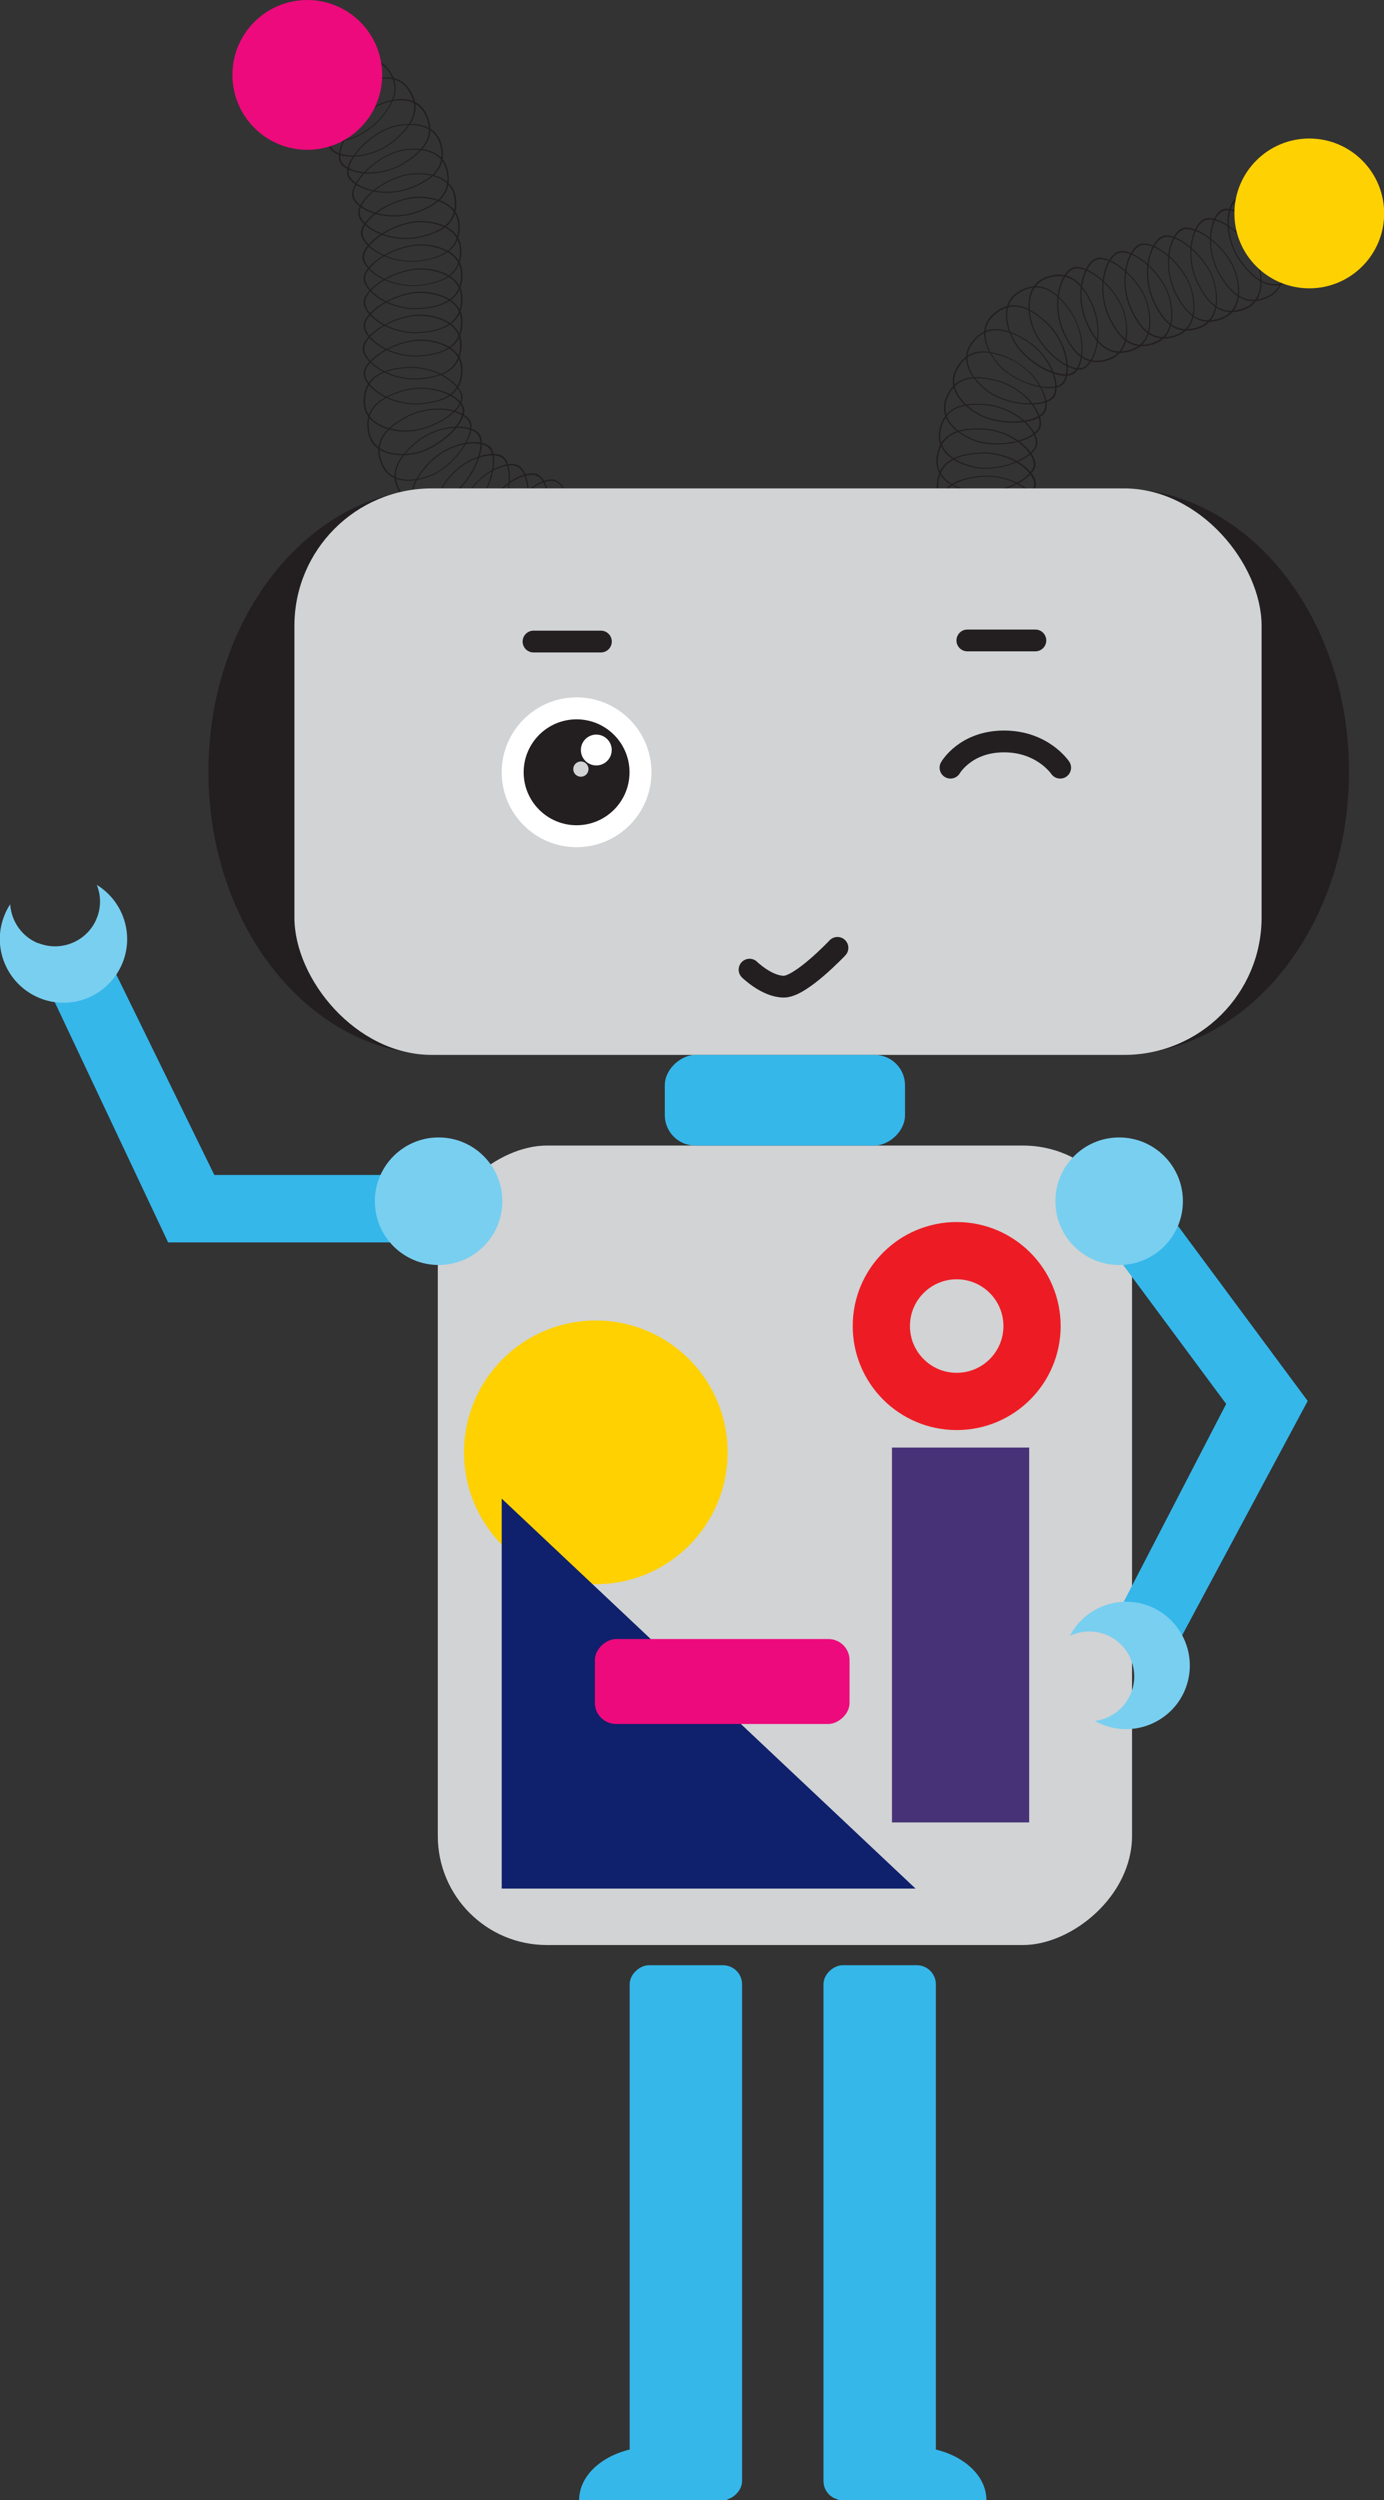 <?xml version="1.0" encoding="UTF-8"?><svg id="Layer_2" xmlns="http://www.w3.org/2000/svg" viewBox="0 0 87.06 157.2"><rect x="0" y="0" width="87.06" height="157.2" fill="#333333" stroke="none"/><defs><style>.cls-1{fill:#0f206c;}.cls-1,.cls-2,.cls-3{fill-rule:evenodd;}.cls-4{fill:#fff;}.cls-5{fill:#fed103;}.cls-6{fill:#79cff0;}.cls-7{stroke:#231f20;stroke-linecap:round;stroke-width:1.37px;}.cls-7,.cls-8{fill:none;stroke-miterlimit:10;}.cls-9{fill:#483277;}.cls-2,.cls-10{fill:#35b7ea;}.cls-3,.cls-11{fill:#231f20;}.cls-12{fill:#ffd100;}.cls-8{stroke:#ed1c24;stroke-width:3.6px;}.cls-13{fill:#d1d3d4;}.cls-14{fill:#ed0a7c;}</style></defs><g id="Game_Character"><g id="_"><path class="cls-3" d="M27.53,66.33c-7.96,0-14.42-7.97-14.42-17.81s6.46-17.81,14.42-17.81v35.62Z"/><path class="cls-3" d="M70.44,66.33c7.96,0,14.42-7.97,14.42-17.81,0-9.84-6.46-17.81-14.42-17.81v35.62Z"/><g><g><g><path class="cls-11" d="M22.87,2.93c-1.29-1.07-2.9,.38-3.39,1.17-.88,1.43-.97,3.29-.39,3.78,.57,.49,2.42,.17,3.66-1.37,.98-1.33,1.35-2.57,.12-3.59Zm-.17,3.55c-1.2,1.49-2.99,1.8-3.54,1.33-.55-.47-.47-2.28,.38-3.66,.48-.77,2.03-2.17,3.28-1.14,1.19,.99,.82,2.18-.12,3.47Z"/><path class="cls-11" d="M24.3,4.19c-1.14-1.23-2.92,0-3.51,.73-1.06,1.3-1.38,3.14-.88,3.7,.5,.56,2.38,.48,3.8-.89,1.14-1.19,1.67-2.37,.58-3.54Zm-.63,3.5c-1.38,1.32-3.19,1.4-3.68,.86-.49-.54-.18-2.32,.85-3.58,.57-.7,2.29-1.89,3.4-.71,1.05,1.13,.54,2.27-.57,3.43Z"/><path class="cls-11" d="M25.7,5.54c-.98-1.36-2.9-.36-3.57,.28-1.21,1.16-1.77,2.94-1.34,3.56,.43,.62,2.3,.77,3.89-.4,1.28-1.04,1.96-2.14,1.03-3.44Zm-1.06,3.39c-1.53,1.14-3.35,.99-3.76,.39-.42-.6,.12-2.32,1.29-3.45,.65-.62,2.51-1.59,3.46-.27,.9,1.25,.25,2.32-.99,3.33Z"/><path class="cls-11" d="M26.81,7.12c-.77-1.49-2.82-.78-3.58-.24-1.37,.97-2.18,2.66-1.84,3.33,.34,.67,2.16,1.1,3.9,.16,1.42-.84,2.25-1.83,1.51-3.25Zm-1.55,3.2c-1.68,.9-3.45,.49-3.78-.16s.45-2.28,1.78-3.22c.74-.52,2.72-1.21,3.46,.23,.71,1.37-.09,2.33-1.47,3.15Z"/><path class="cls-11" d="M27.76,9.02c-.47-1.61-2.61-1.31-3.46-.93-1.53,.69-2.65,2.19-2.45,2.91,.2,.72,1.91,1.5,3.8,.92,1.55-.55,2.56-1.37,2.11-2.9Zm-2.13,2.84c-1.83,.56-3.48-.19-3.68-.89s.89-2.15,2.37-2.82c.82-.37,2.9-.66,3.35,.9,.43,1.48-.54,2.27-2.05,2.81Z"/><path class="cls-11" d="M28.16,10.67c-.39-1.63-2.55-1.43-3.41-1.09-1.56,.61-2.75,2.06-2.59,2.79s1.84,1.59,3.75,1.1c1.58-.48,2.62-1.24,2.25-2.79Zm-2.27,2.73c-1.85,.47-3.47-.35-3.63-1.06-.16-.71,.99-2.11,2.5-2.7,.84-.33,2.93-.52,3.31,1.06,.36,1.5-.65,2.24-2.18,2.7Z"/><path class="cls-11" d="M28.69,12.48c-.19-1.66-2.36-1.73-3.26-1.49-1.63,.42-2.98,1.71-2.9,2.46,.08,.75,1.63,1.79,3.59,1.54,1.63-.29,2.75-.92,2.57-2.5Zm-2.58,2.44c-1.89,.25-3.4-.77-3.48-1.49s1.23-1.97,2.81-2.38c.88-.23,2.97-.16,3.15,1.45,.18,1.53-.91,2.15-2.49,2.42Z"/><path class="cls-11" d="M25.78,12.42c-1.65,.3-3.1,1.48-3.08,2.23,.02,.75,1.49,1.91,3.47,1.8,1.64-.16,2.81-.71,2.75-2.3-.07-1.67-2.22-1.9-3.14-1.74Zm.38,3.98c-1.91,.1-3.34-1.02-3.35-1.75-.02-.73,1.38-1.87,2.98-2.16,.89-.16,2.97,.06,3.04,1.68,.06,1.54-1.07,2.07-2.66,2.23Z"/><path class="cls-11" d="M25.88,13.95c-1.65,.3-3.1,1.48-3.08,2.23,.02,.75,1.49,1.91,3.47,1.8,1.64-.16,2.81-.71,2.75-2.3-.07-1.67-2.22-1.9-3.14-1.74Zm.38,3.98c-1.91,.1-3.34-1.02-3.35-1.75s1.38-1.87,2.98-2.16c.89-.16,2.97,.06,3.04,1.68,.06,1.54-1.07,2.07-2.66,2.23Z"/><path class="cls-11" d="M26.04,15.39c-1.66,.23-3.16,1.35-3.17,2.1-.01,.75,1.41,1.98,3.38,1.95,1.65-.09,2.84-.59,2.85-2.18,0-1.68-2.13-2-3.06-1.87Zm.21,3.99c-1.91,.02-3.29-1.16-3.28-1.89,.01-.73,1.46-1.81,3.07-2.03,.9-.12,2.97,.19,2.96,1.81,0,1.54-1.16,2.02-2.76,2.11Z"/><path class="cls-11" d="M26.04,16.9c-1.66,.23-3.16,1.35-3.17,2.1s1.41,1.98,3.38,1.95c1.65-.09,2.84-.59,2.85-2.18,0-1.68-2.13-2-3.06-1.87Zm.21,3.99c-1.91,.02-3.29-1.16-3.28-1.89s1.46-1.81,3.07-2.03c.9-.12,2.97,.19,2.96,1.81,0,1.54-1.16,2.02-2.76,2.11Z"/><path class="cls-11" d="M26.04,18.37c-1.66,.23-3.16,1.35-3.17,2.1s1.41,1.98,3.38,1.95c1.65-.09,2.84-.59,2.85-2.18,0-1.68-2.13-2-3.06-1.87Zm.21,3.99c-1.91,.02-3.29-1.16-3.28-1.89s1.46-1.81,3.07-2.03c.9-.12,2.97,.19,2.96,1.81,0,1.54-1.16,2.02-2.76,2.11Z"/><path class="cls-11" d="M25.98,19.81c-1.66,.23-3.16,1.35-3.17,2.1s1.41,1.98,3.38,1.95c1.65-.09,2.84-.59,2.85-2.18,0-1.68-2.13-2-3.06-1.87Zm.21,3.99c-1.91,.02-3.29-1.16-3.28-1.89,.01-.73,1.46-1.81,3.07-2.03,.9-.12,2.97,.19,2.96,1.81,0,1.54-1.16,2.02-2.76,2.11Z"/><path class="cls-11" d="M26.04,21.38c-1.66,.23-3.16,1.35-3.17,2.1-.01,.75,1.41,1.98,3.38,1.95,1.65-.09,2.84-.59,2.85-2.18,0-1.68-2.13-2-3.06-1.87Zm.21,3.99c-1.91,.02-3.29-1.16-3.28-1.89,.01-.73,1.46-1.81,3.07-2.03,.9-.12,2.97,.19,2.96,1.81,0,1.54-1.16,2.02-2.76,2.11Z"/><path class="cls-11" d="M25.72,23.07c-1.65,.09-2.84,.59-2.85,2.18,0,1.68,2.13,2,3.06,1.87,1.66-.23,3.16-1.35,3.17-2.1,.01-.75-1.41-1.98-3.38-1.95Zm.21,3.98c-.9,.12-2.97-.19-2.96-1.81,0-1.54,1.16-2.02,2.76-2.11,1.91-.02,3.29,1.16,3.28,1.89-.01,.73-1.46,1.81-3.07,2.03Z"/><path class="cls-11" d="M25.48,24.5c-1.59,.44-2.65,1.18-2.32,2.74,.35,1.64,2.51,1.5,3.39,1.18,1.58-.58,2.8-1.99,2.65-2.73-.15-.74-1.8-1.63-3.72-1.19Zm1.05,3.85c-.85,.31-2.94,.45-3.28-1.14-.32-1.51,.7-2.22,2.24-2.65,1.86-.43,3.46,.44,3.6,1.15s-1.04,2.08-2.57,2.64Z"/><path class="cls-11" d="M29.61,26.52c-.29-.69-2.08-1.24-3.88-.43-1.47,.75-2.37,1.68-1.73,3.14,.67,1.54,2.76,.97,3.55,.48,1.43-.88,2.35-2.5,2.06-3.2Zm-2.09,3.14c-.77,.47-2.79,1.02-3.44-.47-.61-1.42,.25-2.32,1.68-3.04,1.74-.79,3.48-.26,3.76,.42,.28,.67-.61,2.25-2,3.09Z"/><path class="cls-11" d="M30.17,27.3c-.43-.62-2.3-.78-3.89,.39-1.28,1.04-1.96,2.13-1.04,3.43,.97,1.36,2.9,.37,3.58-.27,1.22-1.16,1.78-2.94,1.35-3.56Zm-1.39,3.5c-.66,.62-2.52,1.58-3.46,.26-.9-1.26-.24-2.32,1-3.32,1.54-1.13,3.35-.98,3.76-.38,.41,.6-.13,2.32-1.31,3.44Z"/><path class="cls-11" d="M30.86,28.12c-.5-.56-2.38-.48-3.81,.88-1.14,1.19-1.68,2.37-.59,3.54,1.14,1.23,2.92,0,3.51-.72,1.06-1.3,1.39-3.14,.89-3.7Zm-.94,3.65c-.57,.7-2.3,1.89-3.4,.7-1.05-1.13-.53-2.27,.58-3.42,1.38-1.32,3.2-1.39,3.68-.85,.49,.54,.17,2.32-.86,3.58Z"/><path class="cls-11" d="M31.69,28.73c-.58-.47-2.42-.1-3.62,1.47-.94,1.36-1.28,2.6-.03,3.59,1.32,1.03,2.89-.46,3.35-1.27,.84-1.45,.88-3.32,.29-3.79Zm-.35,3.75c-.45,.78-1.97,2.23-3.25,1.23-1.21-.95-.88-2.16,.03-3.47,1.16-1.52,2.94-1.88,3.5-1.42,.57,.46,.53,2.26-.28,3.67Z"/><path class="cls-11" d="M32.64,29.28c-.65-.38-2.41,.26-3.36,1.99-.73,1.48-.88,2.76,.5,3.55,1.46,.83,2.79-.88,3.13-1.75,.62-1.56,.38-3.41-.27-3.79Zm.21,3.76c-.33,.84-1.62,2.49-3.03,1.69-1.34-.76-1.19-2.01-.49-3.44,.92-1.67,2.63-2.29,3.26-1.92,.63,.37,.86,2.16,.26,3.67Z"/><path class="cls-11" d="M33.86,29.84c-.67-.34-2.39,.4-3.24,2.19-.64,1.52-.72,2.81,.71,3.52,1.5,.74,2.73-1.04,3.02-1.93,.53-1.6,.17-3.43-.5-3.77Zm.43,3.75c-.28,.86-1.47,2.59-2.92,1.87-1.39-.68-1.31-1.93-.69-3.4,.82-1.73,2.49-2.45,3.13-2.12s.99,2.11,.48,3.65Z"/><path class="cls-11" d="M34.97,30.19c-.7-.27-2.34,.64-3,2.5-.48,1.58-.43,2.87,1.06,3.43,1.57,.59,2.61-1.31,2.81-2.22,.36-1.64-.17-3.43-.87-3.7Zm.81,3.68c-.2,.88-1.2,2.72-2.72,2.15-1.45-.54-1.5-1.79-1.03-3.32,.64-1.8,2.23-2.68,2.91-2.42,.68,.26,1.2,2,.84,3.58Z"/></g><g><path class="cls-11" d="M83.93,10.29c-1.5-.76-3.36-.7-3.8-.09-.44,.61,.03,2.43,1.66,3.54,1.4,.87,2.67,1.14,3.58-.17,.96-1.37-.61-2.86-1.44-3.28Zm1.36,3.23c-.89,1.26-2.11,1-3.47,.16-1.58-1.07-2.04-2.83-1.61-3.42s2.23-.65,3.68,.09c.81,.41,2.33,1.85,1.4,3.18Z"/><path class="cls-11" d="M83.3,11.69c-1.37-.97-3.22-1.18-3.75-.64-.52,.54-.32,2.41,1.13,3.74,1.26,1.06,2.47,1.52,3.57,.36,1.15-1.22-.19-2.92-.95-3.46Zm.88,3.4c-1.06,1.12-2.23,.68-3.46-.34-1.41-1.29-1.6-3.1-1.1-3.62,.51-.52,2.3-.32,3.63,.62,.74,.52,2.04,2.17,.92,3.35Z"/><path class="cls-11" d="M82.5,13.09c-1.15-1.22-2.94-1.78-3.55-1.35s-.78,2.3,.39,3.89c1.04,1.29,2.13,1.96,3.43,1.04,1.37-.97,.38-2.9-.27-3.58Zm.21,3.5c-1.26,.9-2.32,.24-3.32-1.01-1.13-1.54-.97-3.35-.38-3.76,.6-.41,2.32,.13,3.44,1.31,.62,.66,1.58,2.52,.26,3.46Z"/><path class="cls-11" d="M81.25,14c-1.09-1.27-2.85-1.92-3.49-1.52-.64,.4-.89,2.26,.2,3.9,.97,1.33,2.04,2.07,3.38,1.2,1.41-.9,.51-2.88-.09-3.58Zm.04,3.51c-1.3,.83-2.33,.13-3.27-1.17-1.06-1.59-.81-3.39-.19-3.78,.62-.38,2.31,.24,3.37,1.47,.59,.69,1.46,2.59,.09,3.47Z"/><path class="cls-11" d="M80.14,15.12c-.93-1.4-2.6-2.24-3.28-1.93s-1.15,2.13-.27,3.9c.81,1.44,1.77,2.29,3.21,1.6,1.51-.73,.86-2.79,.34-3.57Zm-.38,3.49c-1.39,.67-2.33-.15-3.11-1.55-.86-1.71-.4-3.47,.26-3.77,.66-.31,2.27,.51,3.17,1.87,.5,.75,1.14,2.75-.32,3.46Z"/><path class="cls-11" d="M78.9,15.92c-.83-1.46-2.42-2.43-3.12-2.17-.7,.27-1.31,2.04-.56,3.87,.7,1.5,1.6,2.42,3.08,1.84,1.56-.61,1.06-2.72,.6-3.53Zm-.64,3.45c-1.44,.57-2.31-.33-2.98-1.78-.73-1.77-.14-3.49,.54-3.74,.68-.26,2.22,.68,3.02,2.1,.45,.79,.93,2.83-.58,3.42Z"/><path class="cls-11" d="M77.49,16.52c-.83-1.46-2.42-2.43-3.12-2.17-.7,.27-1.31,2.04-.56,3.87,.7,1.5,1.6,2.42,3.08,1.84,1.56-.61,1.06-2.72,.6-3.53Zm-.64,3.45c-1.44,.57-2.31-.33-2.98-1.78-.73-1.77-.14-3.49,.54-3.74s2.22,.68,3.02,2.1c.45,.79,.93,2.83-.58,3.42Z"/><path class="cls-11" d="M76.18,17.14c-.76-1.5-2.31-2.54-3.03-2.3-.71,.23-1.4,1.98-.73,3.84,.63,1.53,1.49,2.49,3,1.97,1.58-.55,1.18-2.67,.76-3.5Zm-.79,3.42c-1.46,.5-2.29-.43-2.9-1.91-.65-1.8,.01-3.49,.7-3.72,.69-.23,2.19,.78,2.93,2.23,.41,.81,.8,2.86-.73,3.39Z"/><path class="cls-11" d="M74.76,17.64c-.76-1.5-2.31-2.54-3.03-2.3-.71,.23-1.4,1.98-.73,3.84,.63,1.53,1.49,2.49,3,1.97,1.58-.55,1.18-2.67,.76-3.5Zm-.79,3.42c-1.46,.5-2.29-.43-2.9-1.91-.65-1.8,.01-3.49,.7-3.72,.69-.23,2.19,.78,2.93,2.23,.41,.81,.8,2.86-.73,3.39Z"/><path class="cls-11" d="M73.37,18.12c-.76-1.5-2.31-2.54-3.03-2.3-.71,.23-1.4,1.98-.73,3.84,.63,1.53,1.49,2.49,3,1.97,1.58-.55,1.18-2.67,.76-3.5Zm-.79,3.42c-1.46,.5-2.29-.43-2.9-1.91-.65-1.8,.01-3.49,.7-3.72,.69-.23,2.19,.78,2.93,2.23,.41,.81,.8,2.86-.73,3.39Z"/><path class="cls-11" d="M71.99,18.54c-.76-1.5-2.31-2.54-3.03-2.3-.71,.23-1.4,1.98-.73,3.84,.63,1.53,1.49,2.49,3,1.97,1.58-.55,1.18-2.67,.76-3.5Zm-.79,3.42c-1.46,.5-2.29-.43-2.9-1.91-.65-1.8,.01-3.49,.7-3.72s2.19,.78,2.93,2.23c.41,.81,.8,2.86-.73,3.39Z"/><path class="cls-11" d="M70.53,19.12c-.76-1.5-2.31-2.54-3.03-2.3-.71,.23-1.4,1.98-.73,3.84,.63,1.53,1.49,2.49,3,1.97,1.58-.55,1.18-2.67,.76-3.5Zm-.79,3.42c-1.46,.5-2.29-.43-2.9-1.91-.65-1.8,.01-3.49,.7-3.72,.69-.23,2.19,.78,2.93,2.23,.41,.81,.8,2.86-.73,3.39Z"/><path class="cls-11" d="M68.83,19.38c-.63-1.53-1.49-2.49-3-1.97-1.58,.55-1.18,2.67-.76,3.5,.76,1.5,2.31,2.54,3.03,2.3,.71-.23,1.4-1.98,.73-3.84Zm-.76,3.74c-.69,.23-2.19-.78-2.93-2.23-.41-.81-.8-2.86,.73-3.39,1.46-.5,2.29,.43,2.9,1.91,.65,1.8-.01,3.49-.7,3.72Z"/><path class="cls-11" d="M67.41,19.62c-.94-1.36-1.99-2.11-3.35-1.28-1.43,.87-.58,2.86,0,3.59,1.06,1.3,2.8,1.99,3.45,1.6,.65-.38,.95-2.24-.11-3.91Zm.05,3.81c-.63,.37-2.31-.3-3.34-1.55-.57-.7-1.39-2.63,0-3.47,1.32-.8,2.33-.07,3.24,1.24,1.02,1.62,.73,3.41,.1,3.78Z"/><path class="cls-11" d="M65.97,20.38c-1.19-1.14-2.36-1.68-3.54-.6-1.23,1.14,0,2.92,.72,3.51,1.3,1.06,3.14,1.39,3.7,.89,.56-.5,.48-2.38-.88-3.81Zm.8,3.73c-.54,.49-2.32,.17-3.58-.86-.7-.57-1.88-2.3-.69-3.4,1.14-1.05,2.27-.53,3.42,.58,1.32,1.38,1.39,3.2,.85,3.69Z"/><path class="cls-11" d="M64.66,21.43c-1.4-.87-2.66-1.15-3.58,.15-.97,1.37,.6,2.86,1.43,3.29,1.49,.77,3.36,.71,3.8,.1s-.02-2.43-1.65-3.54Zm1.56,3.48c-.43,.59-2.23,.65-3.68-.1-.8-.41-2.32-1.86-1.39-3.18,.89-1.26,2.11-.99,3.47-.15,1.58,1.08,2.03,2.84,1.6,3.43Z"/><path class="cls-11" d="M63.67,22.59c-1.5-.69-2.79-.8-3.54,.61-.79,1.48,.96,2.76,1.84,3.08,1.58,.57,3.42,.28,3.78-.38,.36-.66-.33-2.4-2.09-3.3Zm1.99,3.25c-.35,.64-2.14,.92-3.66,.37-.85-.31-2.54-1.55-1.78-2.98,.73-1.36,1.97-1.25,3.42-.59,1.7,.87,2.37,2.56,2.02,3.2Z"/><path class="cls-11" d="M62.87,23.95c-1.59-.44-2.88-.35-3.4,1.16-.54,1.58,1.38,2.57,2.3,2.75,1.65,.32,3.42-.27,3.68-.98,.25-.71-.71-2.32-2.58-2.93Zm2.48,2.9c-.25,.69-1.96,1.25-3.56,.94-.89-.17-2.75-1.13-2.23-2.66,.5-1.46,1.75-1.55,3.29-1.12,1.82,.59,2.74,2.15,2.5,2.84Z"/><path class="cls-11" d="M62.27,25.44c-1.64-.2-2.9,.08-3.19,1.65-.3,1.65,1.75,2.34,2.68,2.38,1.68,.07,3.35-.77,3.49-1.51s-1.04-2.19-2.99-2.52Zm-.5,3.96c-.9-.04-2.89-.71-2.6-2.3,.28-1.52,1.5-1.79,3.09-1.59,1.88,.32,3.03,1.72,2.89,2.44-.14,.71-1.76,1.53-3.38,1.46Z"/><path class="cls-11" d="M61.99,26.95c-1.65-.1-2.89,.25-3.08,1.83-.2,1.66,1.89,2.23,2.82,2.22,1.68-.03,3.29-.97,3.4-1.71s-1.17-2.13-3.13-2.34Zm-.26,3.98c-.9,.02-2.93-.53-2.73-2.14,.19-1.53,1.39-1.87,2.98-1.77,1.9,.2,3.13,1.54,3.03,2.26s-1.66,1.63-3.29,1.66Z"/><path class="cls-11" d="M61.81,28.45c-1.65,.06-2.85,.54-2.88,2.13-.04,1.67,2.1,2.03,3.03,1.92,1.67-.2,3.18-1.29,3.21-2.05,.03-.75-1.38-2-3.35-2.01Zm.14,3.99c-.9,.11-2.97-.24-2.93-1.86,.03-1.54,1.2-2,2.79-2.07,1.91,.01,3.27,1.22,3.24,1.95-.03,.73-1.49,1.79-3.1,1.98Z"/><path class="cls-11" d="M61.72,29.91c-1.64,.18-2.8,.74-2.72,2.34,.09,1.67,2.24,1.87,3.16,1.7,1.65-.32,3.08-1.52,3.05-2.27-.03-.75-1.52-1.89-3.49-1.76Zm.43,3.97c-.89,.17-2.97-.02-3.06-1.64-.08-1.54,1.05-2.09,2.64-2.26,1.91-.13,3.35,.98,3.37,1.71,.03,.73-1.36,1.89-2.95,2.2Z"/></g></g><circle class="cls-5" cx="82.36" cy="13.42" r="4.71"/><circle class="cls-14" cx="19.33" cy="4.71" r="4.71"/></g><rect class="cls-13" x="18.52" y="30.71" width="60.84" height="35.62" rx="8.64" ry="8.64"/><rect class="cls-13" x="24.23" y="75.33" width="50.27" height="43.67" rx="6.86" ry="6.86" transform="translate(146.54 47.8) rotate(90)"/><g><path class="cls-2" d="M45.76,157.2h-9.33c0-1.85,2.09-3.35,4.66-3.35s4.66,1.5,4.66,3.35Z"/><rect class="cls-10" x="26.33" y="136.85" width="33.63" height="7.07" rx="1.2" ry="1.2" transform="translate(183.53 97.24) rotate(90)"/></g><g><path class="cls-2" d="M52.72,157.2h9.33c0-1.85-2.09-3.35-4.66-3.35s-4.66,1.5-4.66,3.35Z"/><rect class="cls-10" x="38.52" y="136.85" width="33.63" height="7.07" rx="1.2" ry="1.2" transform="translate(195.72 85.05) rotate(90)"/></g><circle class="cls-12" cx="37.48" cy="91.32" r="8.29"/><circle class="cls-8" cx="60.18" cy="83.38" r="4.74"/><rect class="cls-10" x="46.52" y="61.62" width="5.7" height="15.11" rx="1.91" ry="1.91" transform="translate(118.55 19.81) rotate(90)"/><g><path class="cls-10" d="M77.97,86.66l-7.47,14.42c-.46,.78-.2,1.79,.59,2.25l.81,.48c.78,.46,1.79,.2,2.25-.59l8.11-15.13"/><path class="cls-10" d="M82.26,88.09l-9.54-12.87c-.54-.73-1.57-.88-2.3-.34l-.76,.56c-.73,.54-.88,1.57-.34,2.3l9.54,12.87"/><circle class="cls-6" cx="70.4" cy="75.53" r="4.01"/><path class="cls-6" d="M71.21,106.29c.48-1.49-.33-3.09-1.82-3.57-.72-.23-1.46-.16-2.09,.14,.89-1.7,2.89-2.56,4.78-1.95,2.1,.69,3.25,2.95,2.57,5.05s-2.95,3.25-5.05,2.57c-.25-.08-.49-.19-.72-.32,1.05-.14,1.98-.85,2.32-1.92Z"/></g><g><path class="cls-10" d="M14.29,75.53l-7.14-14.59c-.36-.84-1.32-1.23-2.16-.87l-.87,.37c-.84,.36-1.23,1.32-.87,2.16l7.33,15.53"/><path class="cls-10" d="M10.58,78.12H26.6c.91,0,1.65-.74,1.65-1.65v-.94c0-.91-.74-1.65-1.65-1.65H10.58"/><circle class="cls-6" cx="27.59" cy="75.53" r="4.01"/><path class="cls-6" d="M2.41,59.3c1.45,.58,3.1-.12,3.68-1.57,.28-.7,.26-1.44,0-2.09,1.63,1,2.36,3.06,1.62,4.9-.83,2.05-3.16,3.05-5.21,2.22s-3.05-3.16-2.22-5.21c.1-.25,.22-.48,.36-.69,.07,1.05,.72,2.03,1.76,2.45Z"/></g><polygon class="cls-1" points="31.56 118.75 57.59 118.75 31.56 94.23 31.56 118.75"/><rect class="cls-9" x="56.11" y="91.02" width="8.63" height="23.57"/><rect class="cls-14" x="42.77" y="97.72" width="5.34" height="16.02" rx="1.33" ry="1.33" transform="translate(-60.3 151.17) rotate(-90)"/><g><line class="cls-7" x1="33.56" y1="40.34" x2="37.8" y2="40.34"/><line class="cls-7" x1="60.85" y1="40.27" x2="65.13" y2="40.27"/><path class="cls-7" d="M47.15,60.97s1.09,1.07,2.16,1.07,3.37-2.44,3.37-2.44"/><path class="cls-7" d="M59.79,48.27s.94-1.65,3.37-1.65,3.53,1.65,3.53,1.65"/><g><circle class="cls-4" cx="36.27" cy="48.56" r="4.71"/><circle class="cls-11" cx="36.27" cy="48.56" r="3.33"/><circle class="cls-4" cx="37.51" cy="47.16" r=".97"/><circle class="cls-13" cx="36.54" cy="48.36" r=".48"/></g></g></g></g></svg>